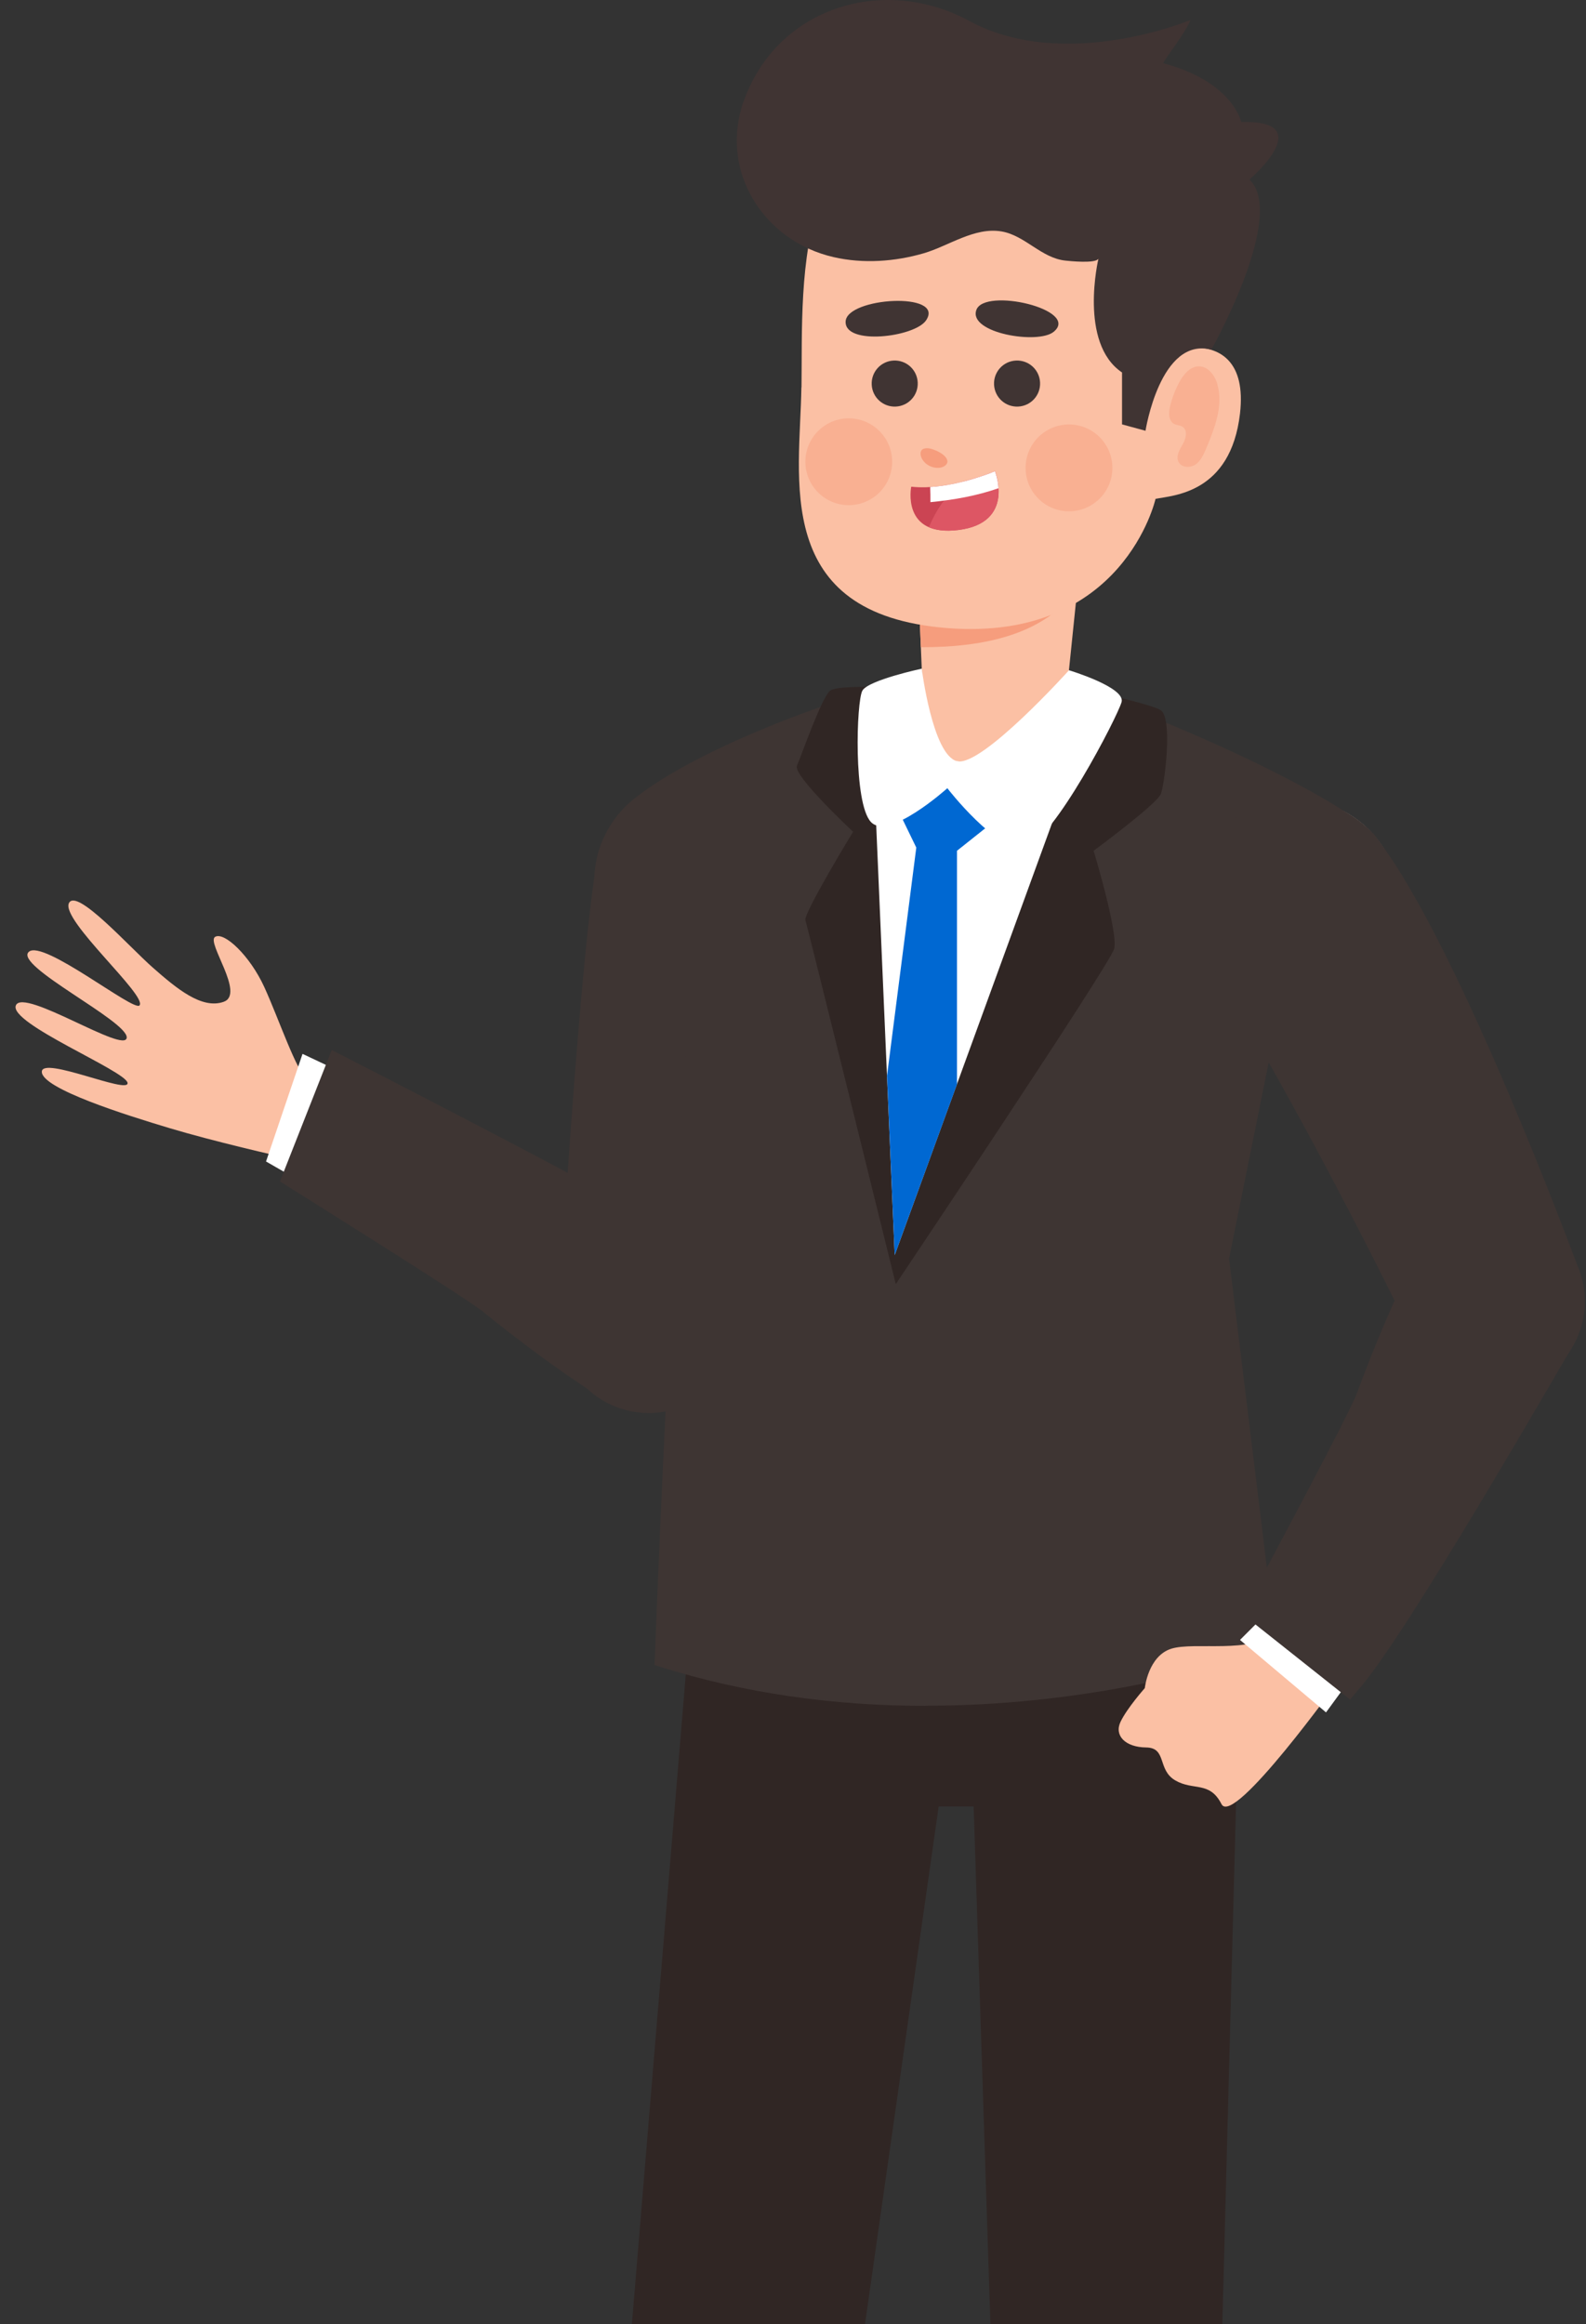 <svg width="583" height="854" viewBox="0 0 583 854" fill="none" xmlns="http://www.w3.org/2000/svg">
<rect x="0" y="0" width="583" height="854" fill="#333333" stroke="none"/>
<path d="M256.865 357.766C238.064 357.766 222.823 342.525 222.823 323.725C222.823 304.924 238.064 289.684 256.865 289.684C275.665 289.684 290.906 304.924 290.906 323.725C290.906 342.525 275.665 357.766 256.865 357.766Z" fill="#FBC0A4"/>
<path d="M238.472 514.89C222.545 514.89 209.634 501.979 209.634 486.052C209.634 470.126 222.545 457.215 238.472 457.215C254.398 457.215 267.309 470.126 267.309 486.052C267.309 501.979 254.398 514.89 238.472 514.89Z" fill="#FBC0A4"/>
<path d="M289.821 332.217C277.853 387.551 268.096 473.629 267.315 486.032H209.597C209.597 486.032 209.857 362.096 224.124 314.395L289.778 332.261L289.821 332.217Z" fill="#FBC0A4"/>
<path d="M357.548 625.005C351.478 598.263 368.235 571.663 394.977 565.592C421.719 559.522 448.319 576.279 454.389 603.021C460.46 629.763 443.703 656.363 416.961 662.433C390.219 668.504 363.619 651.747 357.548 625.005Z" fill="#302624"/>
<path d="M364.662 872.484L356.293 614.074H455.641L448.833 872.484H364.662Z" fill="#302624"/>
<path d="M365.753 882.174C360.431 859.537 374.468 836.87 397.106 831.548C419.744 826.226 442.41 840.263 447.732 862.901C453.054 885.539 439.017 908.205 416.379 913.527C393.741 918.849 371.075 904.812 365.753 882.174Z" fill="#302624"/>
<path d="M252.66 608.363C249.494 635.596 269.052 660.271 296.285 663.393C323.518 666.559 348.192 647.001 351.314 619.768C354.48 592.535 334.923 567.861 307.69 564.738C280.457 561.573 255.782 581.13 252.66 608.363Z" fill="#302624"/>
<path d="M231.278 866.036L252.657 608.363L351.312 619.768L314.885 875.706L231.278 866.036Z" fill="#302624"/>
<path d="M231.148 867.205C229.11 890.362 246.239 910.787 269.396 912.825C292.552 914.863 312.977 897.734 315.015 874.577C317.053 851.42 299.924 830.996 276.768 828.958C253.611 826.919 233.186 844.048 231.148 867.205Z" fill="#302624"/>
<path d="M252.138 564.402H302.355C302.355 564.402 302.658 564.402 302.788 564.402H405.779C405.779 564.402 405.909 564.402 405.996 564.402C406.083 564.402 406.126 564.402 406.213 564.402H455.692V614.402C455.518 641.678 433.359 663.751 406.039 663.751H302.051C300.143 663.751 298.278 663.664 296.327 663.404C271.132 660.498 252.529 639.163 252.398 614.402H252.182V564.402H252.138Z" fill="#302624"/>
<path d="M252.138 564.402H302.355C302.355 564.402 302.658 564.402 302.788 564.402H405.779C405.779 564.402 405.909 564.402 405.996 564.402C406.083 564.402 406.126 564.402 406.213 564.402H455.692V614.402C455.518 641.678 433.359 663.751 406.039 663.751H302.051C300.143 663.751 298.278 663.664 296.327 663.404C271.132 660.498 252.529 639.163 252.398 614.402H252.182V564.402H252.138Z" fill="#302624"/>
<path d="M223.822 331.939C219.286 313.694 230.4 295.227 248.645 290.691C266.89 286.156 285.358 297.27 289.893 315.515C294.429 333.76 283.315 352.228 265.07 356.763C246.824 361.299 228.357 350.185 223.822 331.939Z" fill="#FBC0A4"/>
<path d="M442.976 339.787C438.706 321.478 450.086 303.174 468.395 298.903C486.704 294.632 505.008 306.012 509.279 324.321C513.55 342.63 502.169 360.935 483.86 365.206C465.551 369.476 447.247 358.096 442.976 339.787Z" fill="#FBC0A4"/>
<path d="M469.769 351.837L447.393 462.33L464.479 602.137C464.479 602.137 356.284 643.16 245.097 608.685C245.097 608.685 250.908 447.239 261.315 320.658L233.432 299.105C257.933 276.382 343.925 246.287 368.036 250.103C405.98 256.088 500.168 300.58 502.986 311.247L469.769 351.88V351.837Z" fill="#FBC0A4"/>
<path d="M256.864 362.099C278.026 362.099 295.242 344.883 295.242 323.721C295.242 302.56 278.026 285.344 256.864 285.344C235.703 285.344 218.487 302.56 218.487 323.721C218.487 344.883 235.703 362.099 256.864 362.099Z" fill="#3E3533"/>
<path d="M271.39 490.356L271.65 486.28C272.387 474.572 282.014 388.753 294.07 333.116L294.937 329.083L221.13 309.699L220.003 313.082C213.368 346.039 205.302 480.903 205.302 485.977V490.313H271.433L271.39 490.356Z" fill="#3E3533"/>
<path d="M238.47 519.239C253.561 519.239 266.744 509.005 270.56 494.391C275.157 476.699 264.489 458.529 246.796 453.889C244.064 453.195 241.246 452.805 238.427 452.805C223.336 452.805 210.11 462.995 206.337 477.653C201.741 495.389 212.365 513.515 230.101 518.155C232.833 518.892 235.695 519.239 238.47 519.239Z" fill="#3E3533"/>
<path d="M256.852 362.103C270.425 362.103 282.697 355.165 289.722 343.586C300.694 325.46 294.839 301.826 276.756 290.898C270.772 287.256 263.92 285.348 256.939 285.348C243.366 285.348 231.093 292.286 224.068 303.864C218.778 312.624 217.173 322.945 219.645 332.919C222.117 342.892 228.275 351.262 237.034 356.596C243.019 360.238 249.87 362.146 256.852 362.146V362.103Z" fill="#3E3533"/>
<path d="M476.11 370.466C454.914 370.466 437.732 353.284 437.732 332.089C437.732 310.893 454.914 293.711 476.11 293.711C497.305 293.711 514.487 310.893 514.487 332.089C514.487 353.284 497.305 370.466 476.11 370.466Z" fill="#F8E8D8"/>
<path d="M340.298 626.794C410.852 626.794 463.843 607.02 466.055 606.153L469.221 604.939L451.788 462.486L473.774 353.727L507.729 312.227L507.165 310.102C503.349 295.705 403.09 251.257 368.701 245.793C367.097 245.532 365.232 245.402 363.194 245.402C333.446 245.402 254.479 273.589 230.455 295.879L226.899 299.738L256.777 322.635C246.63 447.525 240.819 606.933 240.732 608.538L240.602 611.833L243.768 612.831C273.69 622.111 306.126 626.838 340.211 626.838L340.298 626.794Z" fill="#3E3533"/>
<path d="M325.337 252.523C325.337 252.523 308.381 251.786 305.302 253.694C302.223 255.602 294.504 277.891 292.943 281.404C291.382 284.916 313.585 305.645 313.585 305.645C313.585 305.645 295.285 335.696 296.066 338.125C296.846 340.553 329.283 471.861 329.283 471.861C329.283 471.861 407.946 354.517 409.551 348.662C411.155 342.851 402.005 312.626 402.005 312.626C402.005 312.626 425.292 295.454 426.723 291.724C428.154 287.995 431.103 264.058 426.723 261.022C424.035 259.158 408.38 255.645 408.38 255.645L325.38 252.523H325.337Z" fill="#302624"/>
<path d="M400.13 265.691L328.882 461.179L320.47 265.691H400.13Z" fill="white"/>
<path d="M367.217 300.352L351.779 312.624V398.443L328.883 461.191L326.064 395.277L336.819 311.453L328.97 295.278L346.836 285.348L367.217 300.352Z" fill="#0068D2"/>
<path d="M391.553 259.723L400.096 176.68L336.784 208.9L337.391 211.935L339.169 253.695C339.689 265.621 339.169 277.719 351.745 279.714C366.749 282.142 390.122 273.47 391.553 259.68V259.723Z" fill="#FBC0A4"/>
<path d="M338.509 237.867L337.425 211.935L336.818 208.9L400.13 176.68L396.097 215.838C384.779 232.794 362.447 237.911 338.553 237.824L338.509 237.867Z" fill="#F69D7D"/>
<path d="M294.627 142.336C294.888 122.562 293.717 94.115 301.609 73.387C301.609 73.387 301.609 73.387 301.609 73.343C301.609 73.343 301.609 73.343 301.609 73.3C305.122 64.193 310.369 56.648 318.305 51.965C326.977 45.72 339.076 41.687 357.203 40.213C395.32 37.177 420.081 51.444 436.647 76.249C449.006 94.722 443.715 119.006 441.2 127.766C448.225 128.416 458.025 132.666 455.814 151.963C452.388 181.451 431.053 182.015 424.765 183.316C424.765 183.316 413.013 235.831 348.269 230.8C283.483 225.77 294.107 175.64 294.584 142.38L294.627 142.336Z" fill="#FBC0A4"/>
<path d="M339.241 165.018C338.503 165.451 338.157 166.405 338.547 167.706C338.894 168.964 340.065 170.438 341.799 171.262C343.534 172.086 345.442 172.086 346.613 171.566C347.827 171.045 348.391 170.135 348.26 169.311C347.87 167.62 346.092 166.579 344.444 165.712C342.71 164.974 340.802 164.281 339.241 165.018Z" fill="#F69D7D"/>
<path d="M382.318 140.556C382.535 145.239 378.935 149.185 374.252 149.402C369.569 149.619 365.622 146.02 365.406 141.336C365.189 136.653 368.788 132.707 373.471 132.49C378.155 132.273 382.101 135.872 382.318 140.556Z" fill="#403433"/>
<path d="M337.344 140.556C337.561 145.239 333.961 149.185 329.278 149.402C324.595 149.619 320.648 146.02 320.432 141.336C320.215 136.653 323.814 132.707 328.497 132.49C333.181 132.273 337.127 135.872 337.344 140.556Z" fill="#403433"/>
<path d="M296.063 168.96C295.672 177.763 302.481 185.221 311.284 185.612C320.087 186.002 327.545 179.194 327.936 170.391C328.326 161.588 321.518 154.129 312.715 153.739C303.912 153.348 296.453 160.157 296.063 168.96Z" fill="#F9B092"/>
<path d="M377.015 171.214C376.625 180.017 383.433 187.475 392.236 187.866C401.039 188.256 408.498 181.448 408.888 172.645C409.279 163.842 402.47 156.383 393.667 155.993C384.864 155.602 377.406 162.411 377.015 171.214Z" fill="#F9B092"/>
<path d="M447.482 141.252C449.737 149.058 446.528 157.297 443.405 164.756C442.451 166.968 441.454 169.309 439.459 170.697C437.464 172.041 434.212 171.868 433.171 169.656C432.174 167.531 433.648 165.19 434.819 163.152C435.99 161.113 436.641 158.078 434.689 156.82C433.779 156.213 432.564 156.3 431.61 155.78C429.529 154.695 429.529 151.703 430.093 149.405C430.83 146.239 432.001 143.16 433.605 140.255C435.166 137.436 437.595 134.574 440.804 134.618C444.143 134.661 446.571 137.957 447.525 141.209L447.482 141.252Z" fill="#F9B092"/>
<path d="M338.296 183.785C337.862 184.479 339.076 186.213 342.025 187.601C344.887 188.989 349.657 189.812 354.558 188.251C359.458 186.69 362.884 183.264 364.445 180.489C366.049 177.627 366.006 175.545 365.269 175.199C363.751 174.505 359.848 180.229 352.736 182.397C345.668 184.739 339.163 182.31 338.339 183.785H338.296Z" fill="#F69D7D"/>
<path d="M387.332 121.917C381.564 126.687 355.936 122.394 358.885 113.937C361.79 105.481 397.219 113.764 387.332 121.917Z" fill="#403433"/>
<path d="M340.418 117.715C336.255 123.916 310.453 127.038 310.843 118.148C311.233 109.215 347.573 107.09 340.418 117.715Z" fill="#403433"/>
<path d="M273.291 37.432C285.39 2.871 324.462 -9.531 356.378 7.728C391.373 26.678 437.557 7.381 437.6 7.337C435.649 12.281 428.97 20.52 427.539 23.209C453.298 30.061 456.247 44.848 456.247 44.848C485.128 43.98 459.282 65.966 459.282 65.966C473.072 79.149 445.276 128.498 445.276 128.498C426.499 123.641 421.078 158.29 421.078 158.29L412.449 155.948V136.868C396.404 126.07 403.776 95.064 403.776 95.064C402.735 96.929 393.151 95.931 391.59 95.758C382.744 94.804 376.803 86.521 368.173 85.047C358.199 83.356 348.746 90.381 339.553 93.069C328.972 96.148 317.307 96.972 306.509 94.5C280.75 88.646 264.358 62.974 273.291 37.389V37.432Z" fill="#403433"/>
<path d="M392.94 246.314C392.94 246.314 360.72 282.09 351.744 279.705C342.768 277.32 338.821 245.707 338.821 245.707C338.821 245.707 319.221 249.913 317.009 253.773C314.797 257.632 313.626 295.229 320.175 302.081C326.723 308.976 348.231 289.635 348.231 289.635C348.231 289.635 366.661 313.529 376.939 311.231C387.216 308.933 410.763 263.4 412.281 257.979C413.799 252.559 392.897 246.271 392.897 246.271L392.94 246.314Z" fill="white"/>
<path d="M365.747 173.16C365.747 173.16 348.921 180.402 334.958 178.841C334.958 178.841 331.185 197.358 352.26 194.756C373.379 192.154 365.747 173.16 365.747 173.16Z" fill="#CB4453"/>
<path d="M348.271 182.44C350.049 180.402 352.087 178.624 354.212 176.933C360.89 175.242 365.747 173.16 365.747 173.16C365.747 173.16 373.379 192.154 352.26 194.756C347.49 195.363 344.021 194.799 341.463 193.715C343.197 189.639 345.322 185.779 348.228 182.44H348.271Z" fill="#DD5664"/>
<path d="M341.931 178.971C353.943 178.234 365.739 173.16 365.739 173.16C365.739 173.16 366.823 175.892 367.04 179.405C358.93 182.223 350.561 183.698 342.018 184.522C342.018 182.657 342.018 180.836 341.931 178.971Z" fill="white"/>
<path d="M468.223 599.841C464.19 607.083 466.835 616.19 474.034 620.179C481.276 624.212 490.382 621.567 494.372 614.368C498.405 607.127 495.76 598.02 488.561 594.03C481.319 589.997 472.213 592.643 468.223 599.841Z" fill="#FBC0A4"/>
<path d="M468.221 599.844C460.372 607.91 439.124 603.183 430.581 605.828C422.038 608.517 420.824 620.312 420.824 620.312C420.824 620.312 414.276 627.684 411.891 632.714C409.506 637.744 413.625 642.038 421.301 642.124C429.02 642.211 425.334 650.32 432.012 654.223C438.69 658.126 444.631 654.353 449.011 662.939C453.391 671.525 492.332 617.19 492.332 617.19L468.178 599.844H468.221Z" fill="#FBC0A4"/>
<path d="M549.353 511.372C553.256 511.372 557.072 510.678 560.758 509.334C569.084 506.298 575.719 500.184 579.448 492.118C583.178 484.052 583.568 475.076 580.489 466.75C575.719 453.74 563.186 444.98 549.31 444.98C545.407 444.98 541.591 445.674 537.905 447.019C529.579 450.054 522.944 456.169 519.215 464.234C515.485 472.3 515.095 481.277 518.174 489.603C522.944 502.612 535.476 511.372 549.353 511.372Z" fill="#3E3533"/>
<path d="M496.278 617.139L487.431 629.237L455.819 602.611L466.313 592.117L496.278 617.139Z" fill="white"/>
<path d="M498.832 621.482C516.091 602.619 575.328 499.021 578.19 494.511L581.008 487.919L522.336 458.258L520.254 462.117C519.864 462.854 510.541 480.2 498.659 512.29C495.667 520.399 456.595 593.035 456.595 593.035L496.274 624.518L498.876 621.482H498.832Z" fill="#3E3533"/>
<path d="M476.234 370.478C480.744 370.478 485.168 369.698 489.417 368.137C499.044 364.624 506.72 357.556 511.056 348.232C515.349 338.909 515.783 328.501 512.27 318.875C506.763 303.827 492.279 293.68 476.234 293.68C471.724 293.68 467.301 294.46 463.052 296.021C443.191 303.307 432.957 325.379 440.198 345.284C445.706 360.331 460.189 370.478 476.234 370.478Z" fill="#3E3533"/>
<path d="M581.998 472.425L580.48 466.744C578.702 461.974 537.029 349.399 507.194 309.461L504.679 306.078L442.364 350.267L444.576 353.736C474.974 401.741 513.569 479.06 518.295 489.814L519.943 493.543L582.042 472.381L581.998 472.425Z" fill="#3E3533"/>
<path d="M549.312 511.372C561.368 511.372 572.512 504.824 578.367 494.286C587.256 478.284 581.446 458.033 565.444 449.144C560.5 446.412 554.95 444.98 549.356 444.98C537.3 444.98 526.156 451.529 520.301 462.066C516.008 469.828 514.968 478.805 517.396 487.304C519.824 495.847 525.462 502.872 533.181 507.209C538.081 509.941 543.675 511.372 549.269 511.372H549.312Z" fill="#3E3533"/>
<path d="M112.953 396.674C108.992 393.818 102.431 374.23 97.14 362.681C91.849 351.133 82.41 342.276 79.072 344.263C75.734 346.251 90.26 365.303 82.199 368.135C74.138 370.967 64.871 363.202 56.162 355.547C47.454 347.892 28.093 326.122 25.336 331.866C22.34 338.121 54.255 365.884 51.285 369.45C49.229 371.925 15.762 344.965 10.57 349.783C5.063 354.848 46.924 375.17 46.582 381.276C46.19 387.553 8.679 362.855 5.844 369.421C3.01 375.986 46.246 393.501 46.886 397.912C47.571 402.324 15.488 387.965 15.374 393.82C15.289 400.023 46.435 409.785 62.424 414.575C78.37 419.363 102.315 424.876 106.619 425.75L112.998 396.633L112.953 396.674Z" fill="#FBC0A4"/>
<path d="M112.953 396.676C105.067 394.264 96.68 398.688 94.267 406.574C91.855 414.459 96.28 422.847 104.165 425.259C112.051 427.671 120.438 423.247 122.85 415.361C125.263 407.476 120.838 399.088 112.953 396.676Z" fill="#FBC0A4"/>
<path d="M114.072 436.16L97.795 426.801L111.207 387.257L135.426 398.683L114.072 436.16Z" fill="white"/>
<path d="M177.682 482.134C204.303 503.6 221.242 513.725 221.919 514.143L225.688 516.384L259.213 458.712L255.133 456.632C222.231 436.944 121.933 385.843 121.933 385.843L102.905 434.137C102.905 434.137 170.966 476.646 177.727 482.092L177.682 482.134Z" fill="#3E3533"/>
</svg>
